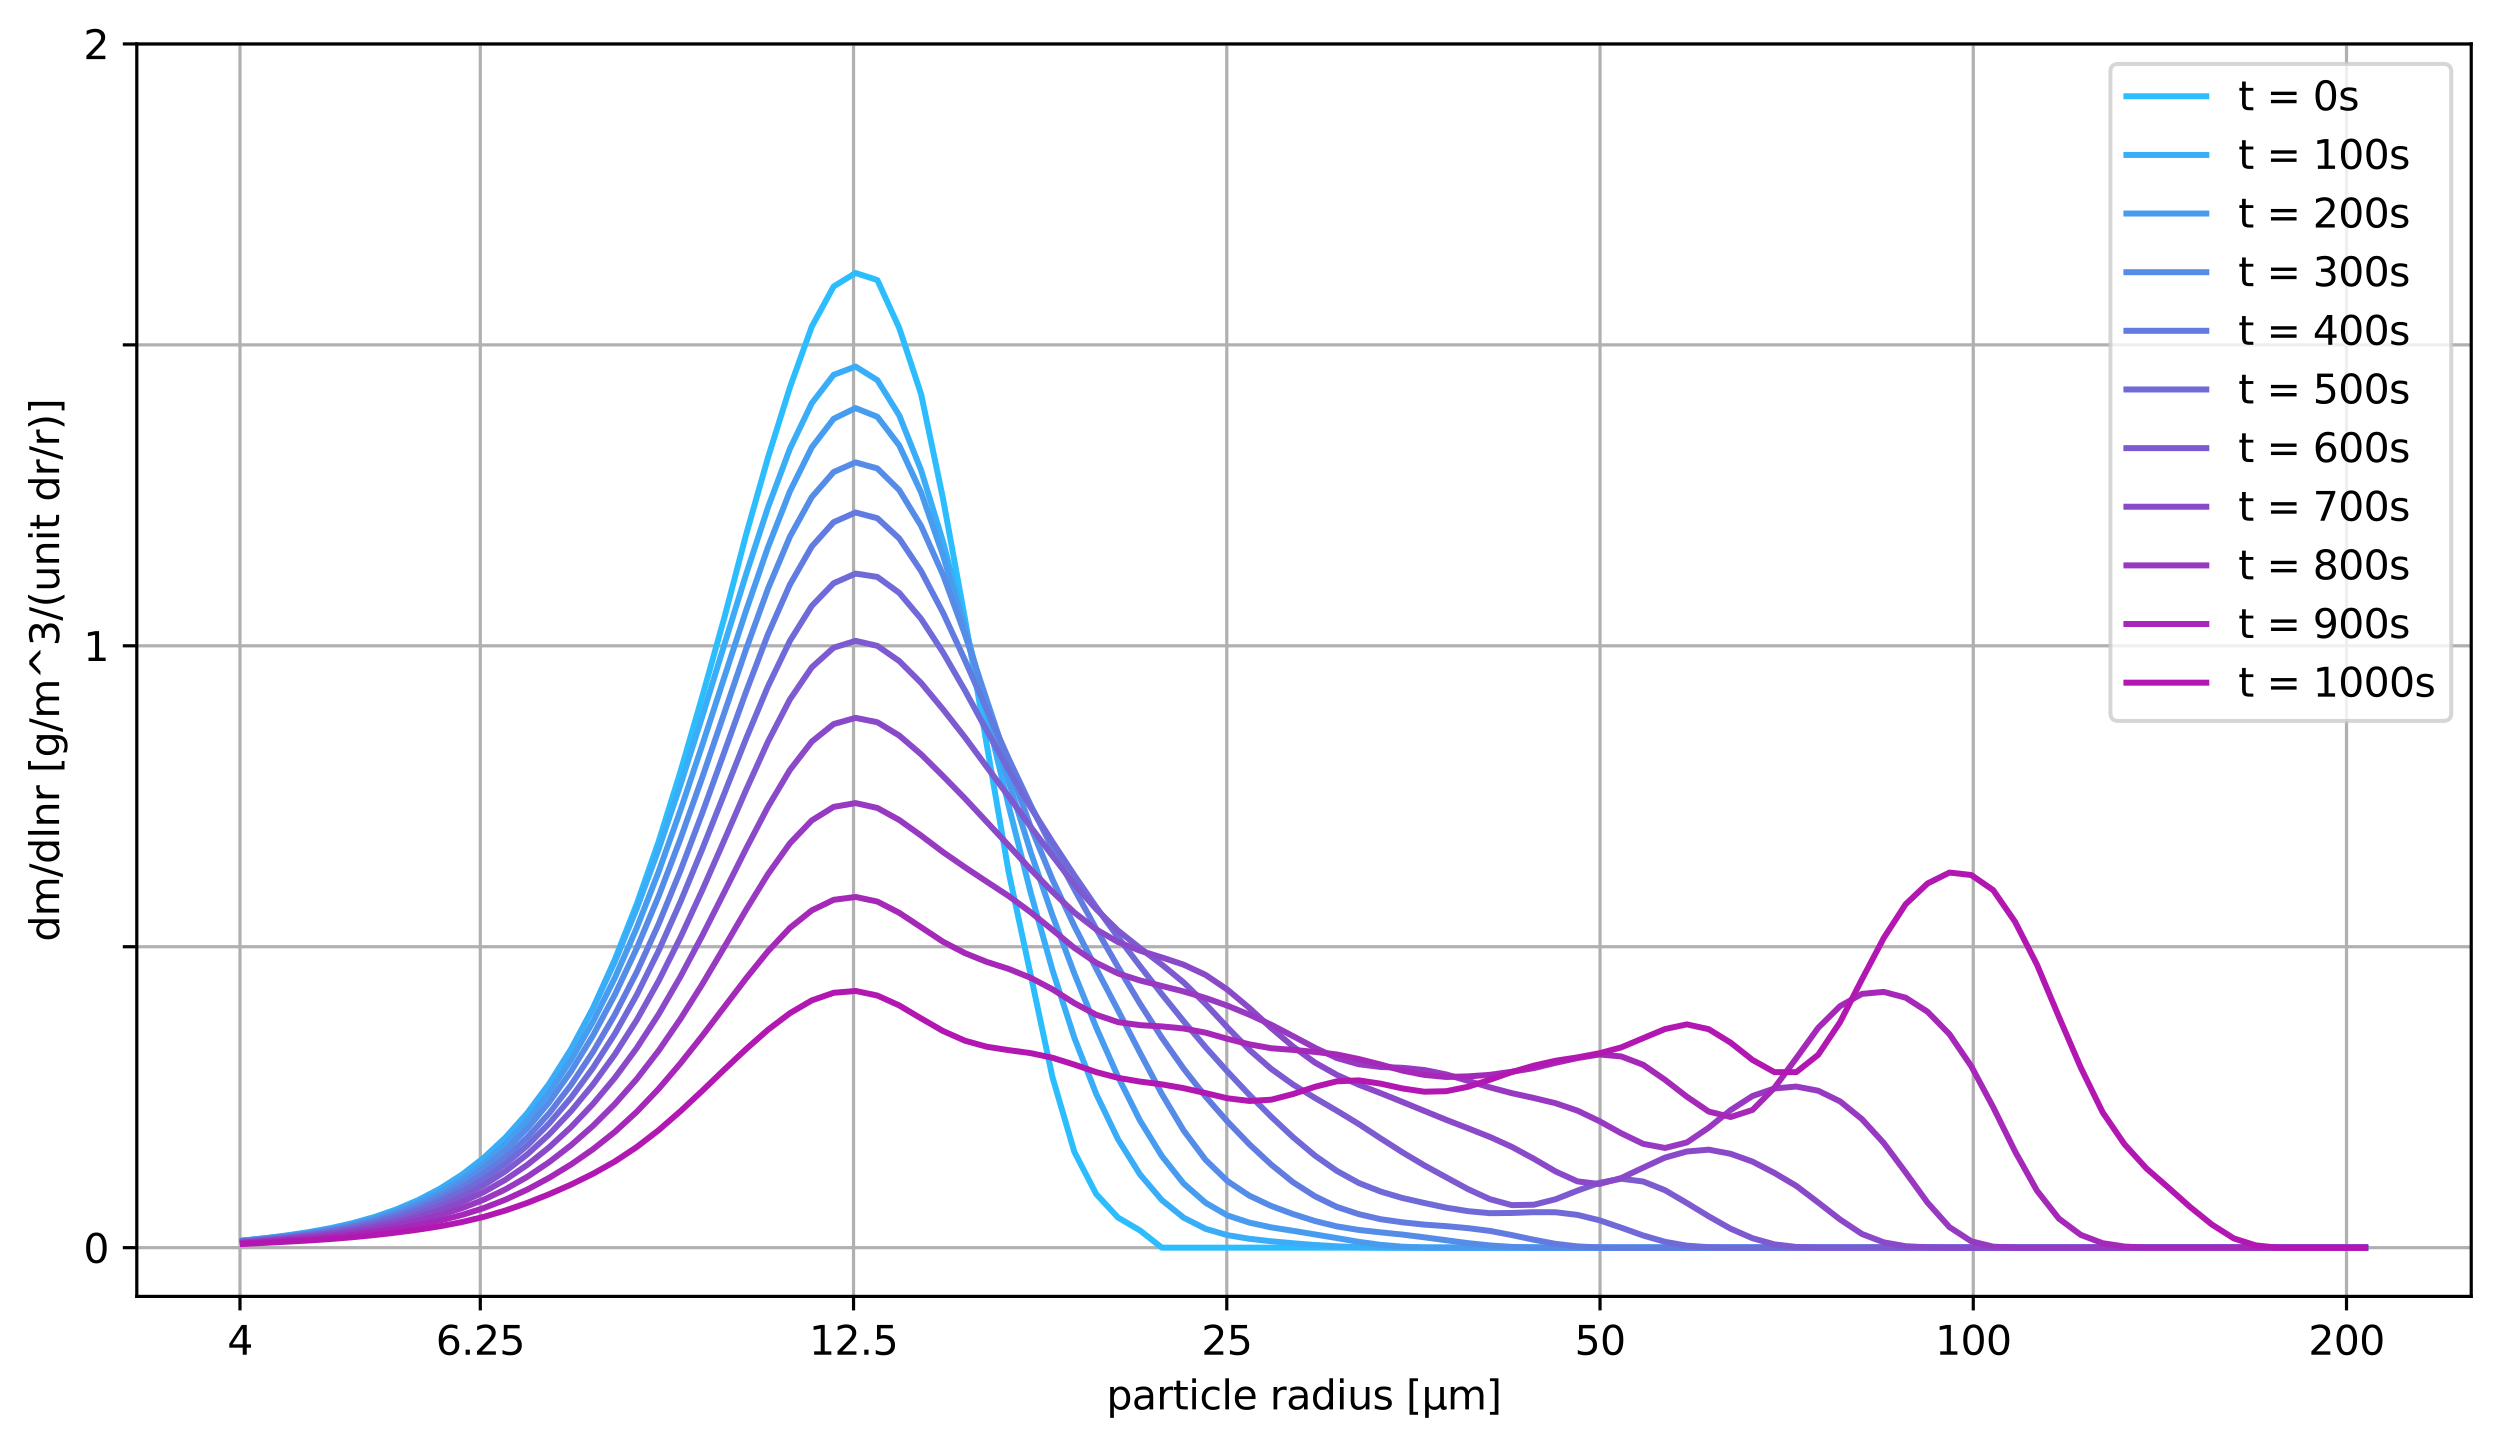 <?xml version="1.0" encoding="utf-8" standalone="no"?>
<!DOCTYPE svg PUBLIC "-//W3C//DTD SVG 1.1//EN"
  "http://www.w3.org/Graphics/SVG/1.1/DTD/svg11.dtd">
<svg xmlns:xlink="http://www.w3.org/1999/xlink" width="625.778pt" height="362.062pt" viewBox="0 0 625.778 362.062" xmlns="http://www.w3.org/2000/svg" version="1.1">
 <defs>
  <style type="text/css">*{stroke-linejoin: round; stroke-linecap: butt}</style>
 </defs>
 <g id="figure_1">
  <g id="patch_1">
   <path d="M 0 362.062 
L 625.778 362.062 
L 625.778 0 
L 0 0 
z
" style="fill: #ffffff"/>
  </g>
  <g id="axes_1">
   <g id="patch_2">
    <path d="M 34.241 324.506 
L 618.578 324.506 
L 618.578 10.999 
L 34.241 10.999 
z
" style="fill: #ffffff"/>
   </g>
   <g id="matplotlib.axis_1">
    <g id="xtick_1">
     <g id="line2d_1">
      <path d="M 60.072 324.506 
L 60.072 10.999 
" clip-path="url(#p2b736e897f)" style="fill: none; stroke: #b0b0b0; stroke-width: 0.8; stroke-linecap: square"/>
     </g>
     <g id="line2d_2">
      <defs>
       <path id="mf67b9ae1aa" d="M 0 0 
L 0 3.5 
" style="stroke: #000000; stroke-width: 0.8"/>
      </defs>
      <g>
       <use xlink:href="#mf67b9ae1aa" x="60.072" y="324.506" style="stroke: #000000; stroke-width: 0.8"/>
      </g>
     </g>
     <g id="text_1">
      <!-- 4 -->
      <g transform="translate(56.891 339.104) scale(0.1 -0.1)">
       <defs>
        <path id="DejaVuSans-34" d="M 2419 4116 
L 825 1625 
L 2419 1625 
L 2419 4116 
z
M 2253 4666 
L 3047 4666 
L 3047 1625 
L 3713 1625 
L 3713 1100 
L 3047 1100 
L 3047 0 
L 2419 0 
L 2419 1100 
L 313 1100 
L 313 1709 
L 2253 4666 
z
" transform="scale(0.016)"/>
       </defs>
       <use xlink:href="#DejaVuSans-34"/>
      </g>
     </g>
    </g>
    <g id="xtick_2">
     <g id="line2d_3">
      <path d="M 120.226 324.506 
L 120.226 10.999 
" clip-path="url(#p2b736e897f)" style="fill: none; stroke: #b0b0b0; stroke-width: 0.8; stroke-linecap: square"/>
     </g>
     <g id="line2d_4">
      <g>
       <use xlink:href="#mf67b9ae1aa" x="120.226" y="324.506" style="stroke: #000000; stroke-width: 0.8"/>
      </g>
     </g>
     <g id="text_2">
      <!-- 6.25 -->
      <g transform="translate(109.093 339.104) scale(0.1 -0.1)">
       <defs>
        <path id="DejaVuSans-36" d="M 2113 2584 
Q 1688 2584 1439 2293 
Q 1191 2003 1191 1497 
Q 1191 994 1439 701 
Q 1688 409 2113 409 
Q 2538 409 2786 701 
Q 3034 994 3034 1497 
Q 3034 2003 2786 2293 
Q 2538 2584 2113 2584 
z
M 3366 4563 
L 3366 3988 
Q 3128 4100 2886 4159 
Q 2644 4219 2406 4219 
Q 1781 4219 1451 3797 
Q 1122 3375 1075 2522 
Q 1259 2794 1537 2939 
Q 1816 3084 2150 3084 
Q 2853 3084 3261 2657 
Q 3669 2231 3669 1497 
Q 3669 778 3244 343 
Q 2819 -91 2113 -91 
Q 1303 -91 875 529 
Q 447 1150 447 2328 
Q 447 3434 972 4092 
Q 1497 4750 2381 4750 
Q 2619 4750 2861 4703 
Q 3103 4656 3366 4563 
z
" transform="scale(0.016)"/>
        <path id="DejaVuSans-2e" d="M 684 794 
L 1344 794 
L 1344 0 
L 684 0 
L 684 794 
z
" transform="scale(0.016)"/>
        <path id="DejaVuSans-32" d="M 1228 531 
L 3431 531 
L 3431 0 
L 469 0 
L 469 531 
Q 828 903 1448 1529 
Q 2069 2156 2228 2338 
Q 2531 2678 2651 2914 
Q 2772 3150 2772 3378 
Q 2772 3750 2511 3984 
Q 2250 4219 1831 4219 
Q 1534 4219 1204 4116 
Q 875 4013 500 3803 
L 500 4441 
Q 881 4594 1212 4672 
Q 1544 4750 1819 4750 
Q 2544 4750 2975 4387 
Q 3406 4025 3406 3419 
Q 3406 3131 3298 2873 
Q 3191 2616 2906 2266 
Q 2828 2175 2409 1742 
Q 1991 1309 1228 531 
z
" transform="scale(0.016)"/>
        <path id="DejaVuSans-35" d="M 691 4666 
L 3169 4666 
L 3169 4134 
L 1269 4134 
L 1269 2991 
Q 1406 3038 1543 3061 
Q 1681 3084 1819 3084 
Q 2600 3084 3056 2656 
Q 3513 2228 3513 1497 
Q 3513 744 3044 326 
Q 2575 -91 1722 -91 
Q 1428 -91 1123 -41 
Q 819 9 494 109 
L 494 744 
Q 775 591 1075 516 
Q 1375 441 1709 441 
Q 2250 441 2565 725 
Q 2881 1009 2881 1497 
Q 2881 1984 2565 2268 
Q 2250 2553 1709 2553 
Q 1456 2553 1204 2497 
Q 953 2441 691 2322 
L 691 4666 
z
" transform="scale(0.016)"/>
       </defs>
       <use xlink:href="#DejaVuSans-36"/>
       <use xlink:href="#DejaVuSans-2e" x="63.623"/>
       <use xlink:href="#DejaVuSans-32" x="95.41"/>
       <use xlink:href="#DejaVuSans-35" x="159.033"/>
      </g>
     </g>
    </g>
    <g id="xtick_3">
     <g id="line2d_5">
      <path d="M 213.652 324.506 
L 213.652 10.999 
" clip-path="url(#p2b736e897f)" style="fill: none; stroke: #b0b0b0; stroke-width: 0.8; stroke-linecap: square"/>
     </g>
     <g id="line2d_6">
      <g>
       <use xlink:href="#mf67b9ae1aa" x="213.652" y="324.506" style="stroke: #000000; stroke-width: 0.8"/>
      </g>
     </g>
     <g id="text_3">
      <!-- 12.5 -->
      <g transform="translate(202.519 339.104) scale(0.1 -0.1)">
       <defs>
        <path id="DejaVuSans-31" d="M 794 531 
L 1825 531 
L 1825 4091 
L 703 3866 
L 703 4441 
L 1819 4666 
L 2450 4666 
L 2450 531 
L 3481 531 
L 3481 0 
L 794 0 
L 794 531 
z
" transform="scale(0.016)"/>
       </defs>
       <use xlink:href="#DejaVuSans-31"/>
       <use xlink:href="#DejaVuSans-32" x="63.623"/>
       <use xlink:href="#DejaVuSans-2e" x="127.246"/>
       <use xlink:href="#DejaVuSans-35" x="159.033"/>
      </g>
     </g>
    </g>
    <g id="xtick_4">
     <g id="line2d_7">
      <path d="M 307.079 324.506 
L 307.079 10.999 
" clip-path="url(#p2b736e897f)" style="fill: none; stroke: #b0b0b0; stroke-width: 0.8; stroke-linecap: square"/>
     </g>
     <g id="line2d_8">
      <g>
       <use xlink:href="#mf67b9ae1aa" x="307.079" y="324.506" style="stroke: #000000; stroke-width: 0.8"/>
      </g>
     </g>
     <g id="text_4">
      <!-- 25 -->
      <g transform="translate(300.716 339.104) scale(0.1 -0.1)">
       <use xlink:href="#DejaVuSans-32"/>
       <use xlink:href="#DejaVuSans-35" x="63.623"/>
      </g>
     </g>
    </g>
    <g id="xtick_5">
     <g id="line2d_9">
      <path d="M 400.505 324.506 
L 400.505 10.999 
" clip-path="url(#p2b736e897f)" style="fill: none; stroke: #b0b0b0; stroke-width: 0.8; stroke-linecap: square"/>
     </g>
     <g id="line2d_10">
      <g>
       <use xlink:href="#mf67b9ae1aa" x="400.505" y="324.506" style="stroke: #000000; stroke-width: 0.8"/>
      </g>
     </g>
     <g id="text_5">
      <!-- 50 -->
      <g transform="translate(394.142 339.104) scale(0.1 -0.1)">
       <defs>
        <path id="DejaVuSans-30" d="M 2034 4250 
Q 1547 4250 1301 3770 
Q 1056 3291 1056 2328 
Q 1056 1369 1301 889 
Q 1547 409 2034 409 
Q 2525 409 2770 889 
Q 3016 1369 3016 2328 
Q 3016 3291 2770 3770 
Q 2525 4250 2034 4250 
z
M 2034 4750 
Q 2819 4750 3233 4129 
Q 3647 3509 3647 2328 
Q 3647 1150 3233 529 
Q 2819 -91 2034 -91 
Q 1250 -91 836 529 
Q 422 1150 422 2328 
Q 422 3509 836 4129 
Q 1250 4750 2034 4750 
z
" transform="scale(0.016)"/>
       </defs>
       <use xlink:href="#DejaVuSans-35"/>
       <use xlink:href="#DejaVuSans-30" x="63.623"/>
      </g>
     </g>
    </g>
    <g id="xtick_6">
     <g id="line2d_11">
      <path d="M 493.931 324.506 
L 493.931 10.999 
" clip-path="url(#p2b736e897f)" style="fill: none; stroke: #b0b0b0; stroke-width: 0.8; stroke-linecap: square"/>
     </g>
     <g id="line2d_12">
      <g>
       <use xlink:href="#mf67b9ae1aa" x="493.931" y="324.506" style="stroke: #000000; stroke-width: 0.8"/>
      </g>
     </g>
     <g id="text_6">
      <!-- 100 -->
      <g transform="translate(484.388 339.104) scale(0.1 -0.1)">
       <use xlink:href="#DejaVuSans-31"/>
       <use xlink:href="#DejaVuSans-30" x="63.623"/>
       <use xlink:href="#DejaVuSans-30" x="127.246"/>
      </g>
     </g>
    </g>
    <g id="xtick_7">
     <g id="line2d_13">
      <path d="M 587.358 324.506 
L 587.358 10.999 
" clip-path="url(#p2b736e897f)" style="fill: none; stroke: #b0b0b0; stroke-width: 0.8; stroke-linecap: square"/>
     </g>
     <g id="line2d_14">
      <g>
       <use xlink:href="#mf67b9ae1aa" x="587.358" y="324.506" style="stroke: #000000; stroke-width: 0.8"/>
      </g>
     </g>
     <g id="text_7">
      <!-- 200 -->
      <g transform="translate(577.814 339.104) scale(0.1 -0.1)">
       <use xlink:href="#DejaVuSans-32"/>
       <use xlink:href="#DejaVuSans-30" x="63.623"/>
       <use xlink:href="#DejaVuSans-30" x="127.246"/>
      </g>
     </g>
    </g>
    <g id="text_8">
     <!-- particle radius [µm] -->
     <g transform="translate(276.964 352.782) scale(0.1 -0.1)">
      <defs>
       <path id="DejaVuSans-70" d="M 1159 525 
L 1159 -1331 
L 581 -1331 
L 581 3500 
L 1159 3500 
L 1159 2969 
Q 1341 3281 1617 3432 
Q 1894 3584 2278 3584 
Q 2916 3584 3314 3078 
Q 3713 2572 3713 1747 
Q 3713 922 3314 415 
Q 2916 -91 2278 -91 
Q 1894 -91 1617 61 
Q 1341 213 1159 525 
z
M 3116 1747 
Q 3116 2381 2855 2742 
Q 2594 3103 2138 3103 
Q 1681 3103 1420 2742 
Q 1159 2381 1159 1747 
Q 1159 1113 1420 752 
Q 1681 391 2138 391 
Q 2594 391 2855 752 
Q 3116 1113 3116 1747 
z
" transform="scale(0.016)"/>
       <path id="DejaVuSans-61" d="M 2194 1759 
Q 1497 1759 1228 1600 
Q 959 1441 959 1056 
Q 959 750 1161 570 
Q 1363 391 1709 391 
Q 2188 391 2477 730 
Q 2766 1069 2766 1631 
L 2766 1759 
L 2194 1759 
z
M 3341 1997 
L 3341 0 
L 2766 0 
L 2766 531 
Q 2569 213 2275 61 
Q 1981 -91 1556 -91 
Q 1019 -91 701 211 
Q 384 513 384 1019 
Q 384 1609 779 1909 
Q 1175 2209 1959 2209 
L 2766 2209 
L 2766 2266 
Q 2766 2663 2505 2880 
Q 2244 3097 1772 3097 
Q 1472 3097 1187 3025 
Q 903 2953 641 2809 
L 641 3341 
Q 956 3463 1253 3523 
Q 1550 3584 1831 3584 
Q 2591 3584 2966 3190 
Q 3341 2797 3341 1997 
z
" transform="scale(0.016)"/>
       <path id="DejaVuSans-72" d="M 2631 2963 
Q 2534 3019 2420 3045 
Q 2306 3072 2169 3072 
Q 1681 3072 1420 2755 
Q 1159 2438 1159 1844 
L 1159 0 
L 581 0 
L 581 3500 
L 1159 3500 
L 1159 2956 
Q 1341 3275 1631 3429 
Q 1922 3584 2338 3584 
Q 2397 3584 2469 3576 
Q 2541 3569 2628 3553 
L 2631 2963 
z
" transform="scale(0.016)"/>
       <path id="DejaVuSans-74" d="M 1172 4494 
L 1172 3500 
L 2356 3500 
L 2356 3053 
L 1172 3053 
L 1172 1153 
Q 1172 725 1289 603 
Q 1406 481 1766 481 
L 2356 481 
L 2356 0 
L 1766 0 
Q 1100 0 847 248 
Q 594 497 594 1153 
L 594 3053 
L 172 3053 
L 172 3500 
L 594 3500 
L 594 4494 
L 1172 4494 
z
" transform="scale(0.016)"/>
       <path id="DejaVuSans-69" d="M 603 3500 
L 1178 3500 
L 1178 0 
L 603 0 
L 603 3500 
z
M 603 4863 
L 1178 4863 
L 1178 4134 
L 603 4134 
L 603 4863 
z
" transform="scale(0.016)"/>
       <path id="DejaVuSans-63" d="M 3122 3366 
L 3122 2828 
Q 2878 2963 2633 3030 
Q 2388 3097 2138 3097 
Q 1578 3097 1268 2742 
Q 959 2388 959 1747 
Q 959 1106 1268 751 
Q 1578 397 2138 397 
Q 2388 397 2633 464 
Q 2878 531 3122 666 
L 3122 134 
Q 2881 22 2623 -34 
Q 2366 -91 2075 -91 
Q 1284 -91 818 406 
Q 353 903 353 1747 
Q 353 2603 823 3093 
Q 1294 3584 2113 3584 
Q 2378 3584 2631 3529 
Q 2884 3475 3122 3366 
z
" transform="scale(0.016)"/>
       <path id="DejaVuSans-6c" d="M 603 4863 
L 1178 4863 
L 1178 0 
L 603 0 
L 603 4863 
z
" transform="scale(0.016)"/>
       <path id="DejaVuSans-65" d="M 3597 1894 
L 3597 1613 
L 953 1613 
Q 991 1019 1311 708 
Q 1631 397 2203 397 
Q 2534 397 2845 478 
Q 3156 559 3463 722 
L 3463 178 
Q 3153 47 2828 -22 
Q 2503 -91 2169 -91 
Q 1331 -91 842 396 
Q 353 884 353 1716 
Q 353 2575 817 3079 
Q 1281 3584 2069 3584 
Q 2775 3584 3186 3129 
Q 3597 2675 3597 1894 
z
M 3022 2063 
Q 3016 2534 2758 2815 
Q 2500 3097 2075 3097 
Q 1594 3097 1305 2825 
Q 1016 2553 972 2059 
L 3022 2063 
z
" transform="scale(0.016)"/>
       <path id="DejaVuSans-20" transform="scale(0.016)"/>
       <path id="DejaVuSans-64" d="M 2906 2969 
L 2906 4863 
L 3481 4863 
L 3481 0 
L 2906 0 
L 2906 525 
Q 2725 213 2448 61 
Q 2172 -91 1784 -91 
Q 1150 -91 751 415 
Q 353 922 353 1747 
Q 353 2572 751 3078 
Q 1150 3584 1784 3584 
Q 2172 3584 2448 3432 
Q 2725 3281 2906 2969 
z
M 947 1747 
Q 947 1113 1208 752 
Q 1469 391 1925 391 
Q 2381 391 2643 752 
Q 2906 1113 2906 1747 
Q 2906 2381 2643 2742 
Q 2381 3103 1925 3103 
Q 1469 3103 1208 2742 
Q 947 2381 947 1747 
z
" transform="scale(0.016)"/>
       <path id="DejaVuSans-75" d="M 544 1381 
L 544 3500 
L 1119 3500 
L 1119 1403 
Q 1119 906 1312 657 
Q 1506 409 1894 409 
Q 2359 409 2629 706 
Q 2900 1003 2900 1516 
L 2900 3500 
L 3475 3500 
L 3475 0 
L 2900 0 
L 2900 538 
Q 2691 219 2414 64 
Q 2138 -91 1772 -91 
Q 1169 -91 856 284 
Q 544 659 544 1381 
z
M 1991 3584 
L 1991 3584 
z
" transform="scale(0.016)"/>
       <path id="DejaVuSans-73" d="M 2834 3397 
L 2834 2853 
Q 2591 2978 2328 3040 
Q 2066 3103 1784 3103 
Q 1356 3103 1142 2972 
Q 928 2841 928 2578 
Q 928 2378 1081 2264 
Q 1234 2150 1697 2047 
L 1894 2003 
Q 2506 1872 2764 1633 
Q 3022 1394 3022 966 
Q 3022 478 2636 193 
Q 2250 -91 1575 -91 
Q 1294 -91 989 -36 
Q 684 19 347 128 
L 347 722 
Q 666 556 975 473 
Q 1284 391 1588 391 
Q 1994 391 2212 530 
Q 2431 669 2431 922 
Q 2431 1156 2273 1281 
Q 2116 1406 1581 1522 
L 1381 1569 
Q 847 1681 609 1914 
Q 372 2147 372 2553 
Q 372 3047 722 3315 
Q 1072 3584 1716 3584 
Q 2034 3584 2315 3537 
Q 2597 3491 2834 3397 
z
" transform="scale(0.016)"/>
       <path id="DejaVuSans-5b" d="M 550 4863 
L 1875 4863 
L 1875 4416 
L 1125 4416 
L 1125 -397 
L 1875 -397 
L 1875 -844 
L 550 -844 
L 550 4863 
z
" transform="scale(0.016)"/>
       <path id="DejaVuSans-b5" d="M 544 -1331 
L 544 3500 
L 1119 3500 
L 1119 1325 
Q 1119 872 1334 640 
Q 1550 409 1972 409 
Q 2434 409 2667 671 
Q 2900 934 2900 1459 
L 2900 3500 
L 3475 3500 
L 3475 806 
Q 3475 619 3529 530 
Q 3584 441 3700 441 
Q 3728 441 3778 458 
Q 3828 475 3916 513 
L 3916 50 
Q 3788 -22 3673 -56 
Q 3559 -91 3450 -91 
Q 3234 -91 3106 31 
Q 2978 153 2931 403 
Q 2775 156 2548 32 
Q 2322 -91 2016 -91 
Q 1697 -91 1473 31 
Q 1250 153 1119 397 
L 1119 -1331 
L 544 -1331 
z
" transform="scale(0.016)"/>
       <path id="DejaVuSans-6d" d="M 3328 2828 
Q 3544 3216 3844 3400 
Q 4144 3584 4550 3584 
Q 5097 3584 5394 3201 
Q 5691 2819 5691 2113 
L 5691 0 
L 5113 0 
L 5113 2094 
Q 5113 2597 4934 2840 
Q 4756 3084 4391 3084 
Q 3944 3084 3684 2787 
Q 3425 2491 3425 1978 
L 3425 0 
L 2847 0 
L 2847 2094 
Q 2847 2600 2669 2842 
Q 2491 3084 2119 3084 
Q 1678 3084 1418 2786 
Q 1159 2488 1159 1978 
L 1159 0 
L 581 0 
L 581 3500 
L 1159 3500 
L 1159 2956 
Q 1356 3278 1631 3431 
Q 1906 3584 2284 3584 
Q 2666 3584 2933 3390 
Q 3200 3197 3328 2828 
z
" transform="scale(0.016)"/>
       <path id="DejaVuSans-5d" d="M 1947 4863 
L 1947 -844 
L 622 -844 
L 622 -397 
L 1369 -397 
L 1369 4416 
L 622 4416 
L 622 4863 
L 1947 4863 
z
" transform="scale(0.016)"/>
      </defs>
      <use xlink:href="#DejaVuSans-70"/>
      <use xlink:href="#DejaVuSans-61" x="63.477"/>
      <use xlink:href="#DejaVuSans-72" x="124.756"/>
      <use xlink:href="#DejaVuSans-74" x="165.869"/>
      <use xlink:href="#DejaVuSans-69" x="205.078"/>
      <use xlink:href="#DejaVuSans-63" x="232.861"/>
      <use xlink:href="#DejaVuSans-6c" x="287.842"/>
      <use xlink:href="#DejaVuSans-65" x="315.625"/>
      <use xlink:href="#DejaVuSans-20" x="377.148"/>
      <use xlink:href="#DejaVuSans-72" x="408.936"/>
      <use xlink:href="#DejaVuSans-61" x="450.049"/>
      <use xlink:href="#DejaVuSans-64" x="511.328"/>
      <use xlink:href="#DejaVuSans-69" x="574.805"/>
      <use xlink:href="#DejaVuSans-75" x="602.588"/>
      <use xlink:href="#DejaVuSans-73" x="665.967"/>
      <use xlink:href="#DejaVuSans-20" x="718.066"/>
      <use xlink:href="#DejaVuSans-5b" x="749.854"/>
      <use xlink:href="#DejaVuSans-b5" x="788.867"/>
      <use xlink:href="#DejaVuSans-6d" x="852.49"/>
      <use xlink:href="#DejaVuSans-5d" x="949.902"/>
     </g>
    </g>
   </g>
   <g id="matplotlib.axis_2">
    <g id="ytick_1">
     <g id="line2d_15">
      <path d="M 34.241 312.307 
L 618.578 312.307 
" clip-path="url(#p2b736e897f)" style="fill: none; stroke: #b0b0b0; stroke-width: 0.8; stroke-linecap: square"/>
     </g>
     <g id="line2d_16">
      <defs>
       <path id="md26622090c" d="M 0 0 
L -3.5 0 
" style="stroke: #000000; stroke-width: 0.8"/>
      </defs>
      <g>
       <use xlink:href="#md26622090c" x="34.241" y="312.307" style="stroke: #000000; stroke-width: 0.8"/>
      </g>
     </g>
     <g id="text_9">
      <!-- 0 -->
      <g transform="translate(20.878 316.106) scale(0.1 -0.1)">
       <use xlink:href="#DejaVuSans-30"/>
      </g>
     </g>
    </g>
    <g id="ytick_2">
     <g id="line2d_17">
      <path d="M 34.241 236.98 
L 618.578 236.98 
" clip-path="url(#p2b736e897f)" style="fill: none; stroke: #b0b0b0; stroke-width: 0.8; stroke-linecap: square"/>
     </g>
     <g id="line2d_18">
      <g>
       <use xlink:href="#md26622090c" x="34.241" y="236.98" style="stroke: #000000; stroke-width: 0.8"/>
      </g>
     </g>
    </g>
    <g id="ytick_3">
     <g id="line2d_19">
      <path d="M 34.241 161.653 
L 618.578 161.653 
" clip-path="url(#p2b736e897f)" style="fill: none; stroke: #b0b0b0; stroke-width: 0.8; stroke-linecap: square"/>
     </g>
     <g id="line2d_20">
      <g>
       <use xlink:href="#md26622090c" x="34.241" y="161.653" style="stroke: #000000; stroke-width: 0.8"/>
      </g>
     </g>
     <g id="text_10">
      <!-- 1 -->
      <g transform="translate(20.878 165.452) scale(0.1 -0.1)">
       <use xlink:href="#DejaVuSans-31"/>
      </g>
     </g>
    </g>
    <g id="ytick_4">
     <g id="line2d_21">
      <path d="M 34.241 86.326 
L 618.578 86.326 
" clip-path="url(#p2b736e897f)" style="fill: none; stroke: #b0b0b0; stroke-width: 0.8; stroke-linecap: square"/>
     </g>
     <g id="line2d_22">
      <g>
       <use xlink:href="#md26622090c" x="34.241" y="86.326" style="stroke: #000000; stroke-width: 0.8"/>
      </g>
     </g>
    </g>
    <g id="ytick_5">
     <g id="line2d_23">
      <path d="M 34.241 10.999 
L 618.578 10.999 
" clip-path="url(#p2b736e897f)" style="fill: none; stroke: #b0b0b0; stroke-width: 0.8; stroke-linecap: square"/>
     </g>
     <g id="line2d_24">
      <g>
       <use xlink:href="#md26622090c" x="34.241" y="10.999" style="stroke: #000000; stroke-width: 0.8"/>
      </g>
     </g>
     <g id="text_11">
      <!-- 2 -->
      <g transform="translate(20.878 14.798) scale(0.1 -0.1)">
       <use xlink:href="#DejaVuSans-32"/>
      </g>
     </g>
    </g>
    <g id="text_12">
     <!-- dm/dlnr [g/m^3/(unit dr/r)] -->
     <g transform="translate(14.798 235.691) rotate(-90) scale(0.1 -0.1)">
      <defs>
       <path id="DejaVuSans-2f" d="M 1625 4666 
L 2156 4666 
L 531 -594 
L 0 -594 
L 1625 4666 
z
" transform="scale(0.016)"/>
       <path id="DejaVuSans-6e" d="M 3513 2113 
L 3513 0 
L 2938 0 
L 2938 2094 
Q 2938 2591 2744 2837 
Q 2550 3084 2163 3084 
Q 1697 3084 1428 2787 
Q 1159 2491 1159 1978 
L 1159 0 
L 581 0 
L 581 3500 
L 1159 3500 
L 1159 2956 
Q 1366 3272 1645 3428 
Q 1925 3584 2291 3584 
Q 2894 3584 3203 3211 
Q 3513 2838 3513 2113 
z
" transform="scale(0.016)"/>
       <path id="DejaVuSans-67" d="M 2906 1791 
Q 2906 2416 2648 2759 
Q 2391 3103 1925 3103 
Q 1463 3103 1205 2759 
Q 947 2416 947 1791 
Q 947 1169 1205 825 
Q 1463 481 1925 481 
Q 2391 481 2648 825 
Q 2906 1169 2906 1791 
z
M 3481 434 
Q 3481 -459 3084 -895 
Q 2688 -1331 1869 -1331 
Q 1566 -1331 1297 -1286 
Q 1028 -1241 775 -1147 
L 775 -588 
Q 1028 -725 1275 -790 
Q 1522 -856 1778 -856 
Q 2344 -856 2625 -561 
Q 2906 -266 2906 331 
L 2906 616 
Q 2728 306 2450 153 
Q 2172 0 1784 0 
Q 1141 0 747 490 
Q 353 981 353 1791 
Q 353 2603 747 3093 
Q 1141 3584 1784 3584 
Q 2172 3584 2450 3431 
Q 2728 3278 2906 2969 
L 2906 3500 
L 3481 3500 
L 3481 434 
z
" transform="scale(0.016)"/>
       <path id="DejaVuSans-5e" d="M 2988 4666 
L 4684 2925 
L 4056 2925 
L 2681 4159 
L 1306 2925 
L 678 2925 
L 2375 4666 
L 2988 4666 
z
" transform="scale(0.016)"/>
       <path id="DejaVuSans-33" d="M 2597 2516 
Q 3050 2419 3304 2112 
Q 3559 1806 3559 1356 
Q 3559 666 3084 287 
Q 2609 -91 1734 -91 
Q 1441 -91 1130 -33 
Q 819 25 488 141 
L 488 750 
Q 750 597 1062 519 
Q 1375 441 1716 441 
Q 2309 441 2620 675 
Q 2931 909 2931 1356 
Q 2931 1769 2642 2001 
Q 2353 2234 1838 2234 
L 1294 2234 
L 1294 2753 
L 1863 2753 
Q 2328 2753 2575 2939 
Q 2822 3125 2822 3475 
Q 2822 3834 2567 4026 
Q 2313 4219 1838 4219 
Q 1578 4219 1281 4162 
Q 984 4106 628 3988 
L 628 4550 
Q 988 4650 1302 4700 
Q 1616 4750 1894 4750 
Q 2613 4750 3031 4423 
Q 3450 4097 3450 3541 
Q 3450 3153 3228 2886 
Q 3006 2619 2597 2516 
z
" transform="scale(0.016)"/>
       <path id="DejaVuSans-28" d="M 1984 4856 
Q 1566 4138 1362 3434 
Q 1159 2731 1159 2009 
Q 1159 1288 1364 580 
Q 1569 -128 1984 -844 
L 1484 -844 
Q 1016 -109 783 600 
Q 550 1309 550 2009 
Q 550 2706 781 3412 
Q 1013 4119 1484 4856 
L 1984 4856 
z
" transform="scale(0.016)"/>
       <path id="DejaVuSans-29" d="M 513 4856 
L 1013 4856 
Q 1481 4119 1714 3412 
Q 1947 2706 1947 2009 
Q 1947 1309 1714 600 
Q 1481 -109 1013 -844 
L 513 -844 
Q 928 -128 1133 580 
Q 1338 1288 1338 2009 
Q 1338 2731 1133 3434 
Q 928 4138 513 4856 
z
" transform="scale(0.016)"/>
      </defs>
      <use xlink:href="#DejaVuSans-64"/>
      <use xlink:href="#DejaVuSans-6d" x="63.477"/>
      <use xlink:href="#DejaVuSans-2f" x="160.889"/>
      <use xlink:href="#DejaVuSans-64" x="194.58"/>
      <use xlink:href="#DejaVuSans-6c" x="258.057"/>
      <use xlink:href="#DejaVuSans-6e" x="285.84"/>
      <use xlink:href="#DejaVuSans-72" x="349.219"/>
      <use xlink:href="#DejaVuSans-20" x="390.332"/>
      <use xlink:href="#DejaVuSans-5b" x="422.119"/>
      <use xlink:href="#DejaVuSans-67" x="461.133"/>
      <use xlink:href="#DejaVuSans-2f" x="524.609"/>
      <use xlink:href="#DejaVuSans-6d" x="558.301"/>
      <use xlink:href="#DejaVuSans-5e" x="655.713"/>
      <use xlink:href="#DejaVuSans-33" x="739.502"/>
      <use xlink:href="#DejaVuSans-2f" x="803.125"/>
      <use xlink:href="#DejaVuSans-28" x="836.816"/>
      <use xlink:href="#DejaVuSans-75" x="875.83"/>
      <use xlink:href="#DejaVuSans-6e" x="939.209"/>
      <use xlink:href="#DejaVuSans-69" x="1002.588"/>
      <use xlink:href="#DejaVuSans-74" x="1030.371"/>
      <use xlink:href="#DejaVuSans-20" x="1069.58"/>
      <use xlink:href="#DejaVuSans-64" x="1101.367"/>
      <use xlink:href="#DejaVuSans-72" x="1164.844"/>
      <use xlink:href="#DejaVuSans-2f" x="1205.957"/>
      <use xlink:href="#DejaVuSans-72" x="1239.648"/>
      <use xlink:href="#DejaVuSans-29" x="1280.762"/>
      <use xlink:href="#DejaVuSans-5d" x="1319.775"/>
     </g>
    </g>
   </g>
   <g id="line2d_25">
    <path d="M 60.801 310.507 
L 66.278 310.04 
L 71.754 309.446 
L 77.231 308.649 
L 82.707 307.74 
L 88.184 306.551 
L 93.66 305.069 
L 99.137 303.303 
L 104.613 300.966 
L 110.09 298.171 
L 115.566 294.638 
L 121.042 290.544 
L 126.519 285.305 
L 131.995 279.067 
L 137.472 271.668 
L 142.948 262.921 
L 148.425 252.381 
L 153.901 240.161 
L 159.378 226.31 
L 164.854 210.693 
L 170.33 193.149 
L 175.807 174.285 
L 181.283 154.709 
L 186.76 133.814 
L 192.236 114.526 
L 197.713 97.011 
L 203.189 81.772 
L 208.666 71.711 
L 214.142 68.333 
L 219.619 70.102 
L 225.095 82.118 
L 230.571 98.696 
L 236.048 124.83 
L 241.524 154.823 
L 247.001 186.408 
L 252.477 218.312 
L 257.954 243.861 
L 263.43 269.586 
L 268.907 288.281 
L 274.383 298.876 
L 279.86 304.779 
L 285.336 307.979 
L 290.812 312.307 
L 296.289 312.307 
L 301.765 312.307 
L 307.242 312.307 
L 312.718 312.307 
L 318.195 312.307 
L 323.671 312.307 
L 329.148 312.307 
L 334.624 312.307 
L 340.101 312.307 
L 345.577 312.307 
L 351.053 312.307 
L 356.53 312.307 
L 362.006 312.307 
L 367.483 312.307 
L 372.959 312.307 
L 378.436 312.307 
L 383.912 312.307 
L 389.389 312.307 
L 394.865 312.307 
L 400.342 312.307 
L 405.818 312.307 
L 411.294 312.307 
L 416.771 312.307 
L 422.247 312.307 
L 427.724 312.307 
L 433.2 312.307 
L 438.677 312.307 
L 444.153 312.307 
L 449.63 312.307 
L 455.106 312.307 
L 460.583 312.307 
L 466.059 312.307 
L 471.535 312.307 
L 477.012 312.307 
L 482.488 312.307 
L 487.965 312.307 
L 493.441 312.307 
L 498.918 312.307 
L 504.394 312.307 
L 509.871 312.307 
L 515.347 312.307 
L 520.824 312.307 
L 526.3 312.307 
L 531.776 312.307 
L 537.253 312.307 
L 542.729 312.307 
L 548.206 312.307 
L 553.682 312.307 
L 559.159 312.307 
L 564.635 312.307 
L 570.112 312.307 
L 575.588 312.307 
L 581.065 312.307 
L 586.541 312.307 
" clip-path="url(#p2b736e897f)" style="fill: none; stroke: #2cbdfe; stroke-width: 1.5; stroke-linecap: square"/>
   </g>
   <g id="line2d_26">
    <path d="M 60.801 310.537 
L 66.278 309.926 
L 71.754 309.24 
L 77.231 308.42 
L 82.707 307.417 
L 88.184 306.18 
L 93.66 304.647 
L 99.137 302.75 
L 104.613 300.416 
L 110.09 297.557 
L 115.566 294.074 
L 121.042 289.849 
L 126.519 284.744 
L 131.995 278.596 
L 137.472 271.25 
L 142.948 262.565 
L 148.425 252.42 
L 153.901 240.712 
L 159.378 227.407 
L 164.854 212.579 
L 170.33 196.421 
L 175.807 179.236 
L 181.283 161.455 
L 186.76 143.746 
L 192.236 126.997 
L 197.713 112.361 
L 203.189 100.942 
L 208.666 93.824 
L 214.142 91.747 
L 219.619 95.156 
L 225.095 103.982 
L 230.571 117.73 
L 236.048 135.628 
L 241.524 156.47 
L 247.001 179.012 
L 252.477 201.671 
L 257.954 223.307 
L 263.43 242.784 
L 268.907 259.733 
L 274.383 273.812 
L 279.86 285.196 
L 285.336 293.943 
L 290.812 300.394 
L 296.289 304.812 
L 301.765 307.586 
L 307.242 309.178 
L 312.718 310.081 
L 318.195 310.705 
L 323.671 311.205 
L 329.148 311.642 
L 334.624 311.965 
L 340.101 312.18 
L 345.577 312.275 
L 351.053 312.307 
L 356.53 312.307 
L 362.006 312.307 
L 367.483 312.307 
L 372.959 312.307 
L 378.436 312.307 
L 383.912 312.307 
L 389.389 312.307 
L 394.865 312.307 
L 400.342 312.307 
L 405.818 312.307 
L 411.294 312.307 
L 416.771 312.307 
L 422.247 312.307 
L 427.724 312.307 
L 433.2 312.307 
L 438.677 312.307 
L 444.153 312.307 
L 449.63 312.307 
L 455.106 312.307 
L 460.583 312.307 
L 466.059 312.307 
L 471.535 312.307 
L 477.012 312.307 
L 482.488 312.307 
L 487.965 312.307 
L 493.441 312.307 
L 498.918 312.307 
L 504.394 312.307 
L 509.871 312.307 
L 515.347 312.307 
L 520.824 312.307 
L 526.3 312.307 
L 531.776 312.307 
L 537.253 312.307 
L 542.729 312.307 
L 548.206 312.307 
L 553.682 312.307 
L 559.159 312.307 
L 564.635 312.307 
L 570.112 312.307 
L 575.588 312.307 
L 581.065 312.307 
L 586.541 312.307 
L 592.017 312.307 
" clip-path="url(#p2b736e897f)" style="fill: none; stroke: #39adf7; stroke-width: 1.5; stroke-linecap: square"/>
   </g>
   <g id="line2d_27">
    <path d="M 60.801 310.552 
L 66.278 309.982 
L 71.754 309.34 
L 77.231 308.57 
L 82.707 307.626 
L 88.184 306.461 
L 93.66 305.019 
L 99.137 303.244 
L 104.613 301.075 
L 110.09 298.431 
L 115.566 295.203 
L 121.042 291.246 
L 126.519 286.404 
L 131.995 280.528 
L 137.472 273.511 
L 142.948 265.276 
L 148.425 255.737 
L 153.901 244.778 
L 159.378 232.277 
L 164.854 218.224 
L 170.33 202.81 
L 175.807 186.433 
L 181.283 169.572 
L 186.76 152.83 
L 192.236 136.966 
L 197.713 123.018 
L 203.189 111.998 
L 208.666 104.822 
L 214.142 102.142 
L 219.619 104.334 
L 225.095 111.503 
L 230.571 123.287 
L 236.048 139.03 
L 241.524 157.32 
L 247.001 176.7 
L 252.477 195.584 
L 257.954 213.182 
L 263.43 229.112 
L 268.907 243.663 
L 274.383 257.169 
L 279.86 269.54 
L 285.336 280.467 
L 290.812 289.356 
L 296.289 296.269 
L 301.765 301.064 
L 307.242 304.238 
L 312.718 306.036 
L 318.195 307.227 
L 323.671 308.086 
L 329.148 308.99 
L 334.624 309.907 
L 340.101 310.847 
L 345.577 311.599 
L 351.053 312.071 
L 356.53 312.263 
L 362.006 312.307 
L 367.483 312.307 
L 372.959 312.307 
L 378.436 312.307 
L 383.912 312.307 
L 389.389 312.307 
L 394.865 312.307 
L 400.342 312.307 
L 405.818 312.307 
L 411.294 312.307 
L 416.771 312.307 
L 422.247 312.307 
L 427.724 312.307 
L 433.2 312.307 
L 438.677 312.307 
L 444.153 312.307 
L 449.63 312.307 
L 455.106 312.307 
L 460.583 312.307 
L 466.059 312.307 
L 471.535 312.307 
L 477.012 312.307 
L 482.488 312.307 
L 487.965 312.307 
L 493.441 312.307 
L 498.918 312.307 
L 504.394 312.307 
L 509.871 312.307 
L 515.347 312.307 
L 520.824 312.307 
L 526.3 312.307 
L 531.776 312.307 
L 537.253 312.307 
L 542.729 312.307 
L 548.206 312.307 
L 553.682 312.307 
L 559.159 312.307 
L 564.635 312.307 
L 570.112 312.307 
L 575.588 312.307 
L 581.065 312.307 
L 586.541 312.307 
L 592.017 312.307 
" clip-path="url(#p2b736e897f)" style="fill: none; stroke: #479cef; stroke-width: 1.5; stroke-linecap: square"/>
   </g>
   <g id="line2d_28">
    <path d="M 60.801 310.611 
L 66.278 310.082 
L 71.754 309.486 
L 77.231 308.767 
L 82.707 307.88 
L 88.184 306.776 
L 93.66 305.406 
L 99.137 303.722 
L 104.613 301.674 
L 110.09 299.187 
L 115.566 296.165 
L 121.042 292.471 
L 126.519 287.955 
L 131.995 282.463 
L 137.472 275.882 
L 142.948 268.15 
L 148.425 259.213 
L 153.901 248.998 
L 159.378 237.388 
L 164.854 224.337 
L 170.33 209.954 
L 175.807 194.543 
L 181.283 178.516 
L 186.76 162.474 
L 192.236 147.353 
L 197.713 134.341 
L 203.189 124.439 
L 208.666 118.156 
L 214.142 115.74 
L 219.619 117.267 
L 225.095 122.679 
L 230.571 131.659 
L 236.048 143.877 
L 241.524 158.78 
L 247.001 175.267 
L 252.477 191.733 
L 257.954 206.88 
L 263.43 220.14 
L 268.907 231.779 
L 274.383 242.426 
L 279.86 252.896 
L 285.336 263.491 
L 290.812 273.829 
L 296.289 282.996 
L 301.765 290.32 
L 307.242 295.644 
L 312.718 299.291 
L 318.195 301.867 
L 323.671 303.894 
L 329.148 305.634 
L 334.624 306.98 
L 340.101 307.867 
L 345.577 308.472 
L 351.053 309.03 
L 356.53 309.713 
L 362.006 310.446 
L 367.483 311.176 
L 372.959 311.748 
L 378.436 312.116 
L 383.912 312.268 
L 389.389 312.307 
L 394.865 312.307 
L 400.342 312.307 
L 405.818 312.307 
L 411.294 312.307 
L 416.771 312.307 
L 422.247 312.307 
L 427.724 312.307 
L 433.2 312.307 
L 438.677 312.307 
L 444.153 312.307 
L 449.63 312.307 
L 455.106 312.307 
L 460.583 312.307 
L 466.059 312.307 
L 471.535 312.307 
L 477.012 312.307 
L 482.488 312.307 
L 487.965 312.307 
L 493.441 312.307 
L 498.918 312.307 
L 504.394 312.307 
L 509.871 312.307 
L 515.347 312.307 
L 520.824 312.307 
L 526.3 312.307 
L 531.776 312.307 
L 537.253 312.307 
L 542.729 312.307 
L 548.206 312.307 
L 553.682 312.307 
L 559.159 312.307 
L 564.635 312.307 
L 570.112 312.307 
L 575.588 312.307 
L 581.065 312.307 
L 586.541 312.307 
L 592.017 312.307 
" clip-path="url(#p2b736e897f)" style="fill: none; stroke: #548ce7; stroke-width: 1.5; stroke-linecap: square"/>
   </g>
   <g id="line2d_29">
    <path d="M 60.801 310.712 
L 66.278 310.19 
L 71.754 309.61 
L 77.231 308.919 
L 82.707 308.077 
L 88.184 307.039 
L 93.66 305.764 
L 99.137 304.208 
L 104.613 302.322 
L 110.09 300.035 
L 115.566 297.261 
L 121.042 293.879 
L 126.519 289.744 
L 131.995 284.707 
L 137.472 278.656 
L 142.948 271.543 
L 148.425 263.34 
L 153.901 253.983 
L 159.378 243.35 
L 164.854 231.312 
L 170.33 217.927 
L 175.807 203.453 
L 181.283 188.316 
L 186.76 173.122 
L 192.236 158.755 
L 197.713 146.35 
L 203.189 136.805 
L 208.666 130.705 
L 214.142 128.284 
L 219.619 129.719 
L 225.095 134.785 
L 230.571 142.963 
L 236.048 153.369 
L 241.524 165.235 
L 247.001 177.637 
L 252.477 189.924 
L 257.954 201.474 
L 263.43 212.322 
L 268.907 222.553 
L 274.383 232.497 
L 279.86 242.058 
L 285.336 251.212 
L 290.812 259.734 
L 296.289 267.515 
L 301.765 274.491 
L 307.242 280.732 
L 312.718 286.428 
L 318.195 291.513 
L 323.671 295.935 
L 329.148 299.439 
L 334.624 302.103 
L 340.101 303.909 
L 345.577 305.181 
L 351.053 305.96 
L 356.53 306.536 
L 362.006 306.915 
L 367.483 307.42 
L 372.959 308.111 
L 378.436 309.156 
L 383.912 310.317 
L 389.389 311.353 
L 394.865 311.987 
L 400.342 312.253 
L 405.818 312.307 
L 411.294 312.307 
L 416.771 312.307 
L 422.247 312.307 
L 427.724 312.307 
L 433.2 312.307 
L 438.677 312.307 
L 444.153 312.307 
L 449.63 312.307 
L 455.106 312.307 
L 460.583 312.307 
L 466.059 312.307 
L 471.535 312.307 
L 477.012 312.307 
L 482.488 312.307 
L 487.965 312.307 
L 493.441 312.307 
L 498.918 312.307 
L 504.394 312.307 
L 509.871 312.307 
L 515.347 312.307 
L 520.824 312.307 
L 526.3 312.307 
L 531.776 312.307 
L 537.253 312.307 
L 542.729 312.307 
L 548.206 312.307 
L 553.682 312.307 
L 559.159 312.307 
L 564.635 312.307 
L 570.112 312.307 
L 575.588 312.307 
L 581.065 312.307 
L 586.541 312.307 
L 592.017 312.307 
" clip-path="url(#p2b736e897f)" style="fill: none; stroke: #627be0; stroke-width: 1.5; stroke-linecap: square"/>
   </g>
   <g id="line2d_30">
    <path d="M 60.801 310.815 
L 66.278 310.309 
L 71.754 309.756 
L 77.231 309.113 
L 82.707 308.33 
L 88.184 307.364 
L 93.66 306.173 
L 99.137 304.726 
L 104.613 302.978 
L 110.09 300.873 
L 115.566 298.313 
L 121.042 295.193 
L 126.519 291.366 
L 131.995 286.734 
L 137.472 281.201 
L 142.948 274.749 
L 148.425 267.308 
L 153.901 258.792 
L 159.378 249.055 
L 164.854 238.01 
L 170.33 225.734 
L 175.807 212.492 
L 181.283 198.691 
L 186.76 184.873 
L 192.236 171.79 
L 197.713 160.43 
L 203.189 151.662 
L 208.666 145.987 
L 214.142 143.577 
L 219.619 144.416 
L 225.095 148.407 
L 230.571 154.91 
L 236.048 163.32 
L 241.524 172.802 
L 247.001 182.878 
L 252.477 192.717 
L 257.954 202.038 
L 263.43 210.732 
L 268.907 219.08 
L 274.383 227.031 
L 279.86 234.588 
L 285.336 241.808 
L 290.812 248.836 
L 296.289 255.631 
L 301.765 262.119 
L 307.242 268.231 
L 312.718 274.037 
L 318.195 279.531 
L 323.671 284.662 
L 329.148 289.259 
L 334.624 293.091 
L 340.101 296.105 
L 345.577 298.259 
L 351.053 299.882 
L 356.53 301.124 
L 362.006 302.295 
L 367.483 303.17 
L 372.959 303.671 
L 378.436 303.623 
L 383.912 303.42 
L 389.389 303.441 
L 394.865 304.104 
L 400.342 305.449 
L 405.818 307.305 
L 411.294 309.256 
L 416.771 310.837 
L 422.247 311.806 
L 427.724 312.205 
L 433.2 312.307 
L 438.677 312.307 
L 444.153 312.307 
L 449.63 312.307 
L 455.106 312.307 
L 460.583 312.307 
L 466.059 312.307 
L 471.535 312.307 
L 477.012 312.307 
L 482.488 312.307 
L 487.965 312.307 
L 493.441 312.307 
L 498.918 312.307 
L 504.394 312.307 
L 509.871 312.307 
L 515.347 312.307 
L 520.824 312.307 
L 526.3 312.307 
L 531.776 312.307 
L 537.253 312.307 
L 542.729 312.307 
L 548.206 312.307 
L 553.682 312.307 
L 559.159 312.307 
L 564.635 312.307 
L 570.112 312.307 
L 575.588 312.307 
L 581.065 312.307 
L 586.541 312.307 
L 592.017 312.307 
" clip-path="url(#p2b736e897f)" style="fill: none; stroke: #6f6ad8; stroke-width: 1.5; stroke-linecap: square"/>
   </g>
   <g id="line2d_31">
    <path d="M 60.801 310.871 
L 66.278 310.398 
L 71.754 309.885 
L 77.231 309.294 
L 82.707 308.581 
L 88.184 307.715 
L 93.66 306.661 
L 99.137 305.388 
L 104.613 303.835 
L 110.09 301.936 
L 115.566 299.589 
L 121.042 296.708 
L 126.519 293.181 
L 131.995 288.944 
L 137.472 283.927 
L 142.948 278.122 
L 148.425 271.482 
L 153.901 263.937 
L 159.378 255.338 
L 164.854 245.564 
L 170.33 234.643 
L 175.807 222.791 
L 181.283 210.338 
L 186.76 197.728 
L 192.236 185.636 
L 197.713 175.084 
L 203.189 167.043 
L 208.666 162.117 
L 214.142 160.413 
L 219.619 161.671 
L 225.095 165.478 
L 230.571 170.955 
L 236.048 177.551 
L 241.524 184.532 
L 247.001 191.971 
L 252.477 199.345 
L 257.954 206.936 
L 263.43 214.217 
L 268.907 221.351 
L 274.383 227.563 
L 279.86 232.939 
L 285.336 237.303 
L 290.812 241.437 
L 296.289 245.934 
L 301.765 251.306 
L 307.242 257.183 
L 312.718 262.785 
L 318.195 267.559 
L 323.671 271.473 
L 329.148 274.825 
L 334.624 278.022 
L 340.101 281.354 
L 345.577 284.946 
L 351.053 288.446 
L 356.53 291.707 
L 362.006 294.7 
L 367.483 297.669 
L 372.959 300.171 
L 378.436 301.659 
L 383.912 301.56 
L 389.389 300.182 
L 394.865 298.022 
L 400.342 296.075 
L 405.818 295.053 
L 411.294 295.743 
L 416.771 297.923 
L 422.247 301.132 
L 427.724 304.466 
L 433.2 307.56 
L 438.677 309.948 
L 444.153 311.478 
L 449.63 312.137 
L 455.106 312.307 
L 460.583 312.307 
L 466.059 312.307 
L 471.535 312.307 
L 477.012 312.307 
L 482.488 312.307 
L 487.965 312.307 
L 493.441 312.307 
L 498.918 312.307 
L 504.394 312.307 
L 509.871 312.307 
L 515.347 312.307 
L 520.824 312.307 
L 526.3 312.307 
L 531.776 312.307 
L 537.253 312.307 
L 542.729 312.307 
L 548.206 312.307 
L 553.682 312.307 
L 559.159 312.307 
L 564.635 312.307 
L 570.112 312.307 
L 575.588 312.307 
L 581.065 312.307 
L 586.541 312.307 
L 592.017 312.307 
" clip-path="url(#p2b736e897f)" style="fill: none; stroke: #7d5ad0; stroke-width: 1.5; stroke-linecap: square"/>
   </g>
   <g id="line2d_32">
    <path d="M 60.801 310.94 
L 66.278 310.536 
L 71.754 310.088 
L 77.231 309.557 
L 82.707 308.909 
L 88.184 308.121 
L 93.66 307.166 
L 99.137 306.021 
L 104.613 304.644 
L 110.09 302.981 
L 115.566 300.931 
L 121.042 298.407 
L 126.519 295.298 
L 131.995 291.567 
L 137.472 287.169 
L 142.948 282.111 
L 148.425 276.338 
L 153.901 269.796 
L 159.378 262.353 
L 164.854 253.91 
L 170.33 244.454 
L 175.807 234.172 
L 181.283 223.361 
L 186.76 212.432 
L 192.236 201.944 
L 197.713 192.734 
L 203.189 185.645 
L 208.666 181.241 
L 214.142 179.689 
L 219.619 180.789 
L 225.095 184.126 
L 230.571 188.826 
L 236.048 194.253 
L 241.524 199.851 
L 247.001 205.736 
L 252.477 211.622 
L 257.954 217.586 
L 263.43 223.202 
L 268.907 228.412 
L 274.383 232.637 
L 279.86 235.803 
L 285.336 237.963 
L 290.812 239.65 
L 296.289 241.475 
L 301.765 244.027 
L 307.242 247.727 
L 312.718 252.31 
L 318.195 257.32 
L 323.671 261.969 
L 329.148 265.98 
L 334.624 269.049 
L 340.101 271.515 
L 345.577 273.632 
L 351.053 275.832 
L 356.53 278.082 
L 362.006 280.313 
L 367.483 282.431 
L 372.959 284.604 
L 378.436 287.078 
L 383.912 290.04 
L 389.389 293.235 
L 394.865 295.713 
L 400.342 296.366 
L 405.818 294.872 
L 411.294 292.28 
L 416.771 289.761 
L 422.247 288.231 
L 427.724 287.775 
L 433.2 288.809 
L 438.677 290.773 
L 444.153 293.603 
L 449.63 296.838 
L 455.106 300.994 
L 460.583 305.246 
L 466.059 308.879 
L 471.535 310.969 
L 477.012 311.94 
L 482.488 312.215 
L 487.965 312.307 
L 493.441 312.307 
L 498.918 312.307 
L 504.394 312.307 
L 509.871 312.307 
L 515.347 312.307 
L 520.824 312.307 
L 526.3 312.307 
L 531.776 312.307 
L 537.253 312.307 
L 542.729 312.307 
L 548.206 312.307 
L 553.682 312.307 
L 559.159 312.307 
L 564.635 312.307 
L 570.112 312.307 
L 575.588 312.307 
L 581.065 312.307 
L 586.541 312.307 
L 592.017 312.307 
" clip-path="url(#p2b736e897f)" style="fill: none; stroke: #8a49c9; stroke-width: 1.5; stroke-linecap: square"/>
   </g>
   <g id="line2d_33">
    <path d="M 60.801 311.1 
L 66.278 310.726 
L 71.754 310.317 
L 77.231 309.842 
L 82.707 309.273 
L 88.184 308.584 
L 93.66 307.752 
L 99.137 306.759 
L 104.613 305.578 
L 110.09 304.167 
L 115.566 302.44 
L 121.042 300.314 
L 126.519 297.698 
L 131.995 294.563 
L 137.472 290.875 
L 142.948 286.645 
L 148.425 281.823 
L 153.901 276.354 
L 159.378 270.111 
L 164.854 263.015 
L 170.33 255.045 
L 175.807 246.326 
L 181.283 237.09 
L 186.76 227.716 
L 192.236 218.795 
L 197.713 211.097 
L 203.189 205.363 
L 208.666 201.973 
L 214.142 201.02 
L 219.619 202.244 
L 225.095 205.257 
L 230.571 209.163 
L 236.048 213.293 
L 241.524 217.077 
L 247.001 220.703 
L 252.477 224.293 
L 257.954 228.326 
L 263.43 232.746 
L 268.907 237.252 
L 274.383 240.995 
L 279.86 243.669 
L 285.336 245.419 
L 290.812 246.802 
L 296.289 248.179 
L 301.765 249.805 
L 307.242 251.741 
L 312.718 253.982 
L 318.195 256.501 
L 323.671 259.363 
L 329.148 262.282 
L 334.624 264.837 
L 340.101 266.394 
L 345.577 267.081 
L 351.053 267.28 
L 356.53 267.839 
L 362.006 268.946 
L 367.483 270.565 
L 372.959 272.186 
L 378.436 273.635 
L 383.912 274.833 
L 389.389 276.153 
L 394.865 278.011 
L 400.342 280.634 
L 405.818 283.676 
L 411.294 286.312 
L 416.771 287.353 
L 422.247 285.965 
L 427.724 282.26 
L 433.2 277.862 
L 438.677 274.338 
L 444.153 272.46 
L 449.63 271.977 
L 455.106 273.021 
L 460.583 275.684 
L 466.059 280.123 
L 471.535 286.123 
L 477.012 293.477 
L 482.488 301.04 
L 487.965 307.16 
L 493.441 310.711 
L 498.918 312.051 
L 504.394 312.307 
L 509.871 312.307 
L 515.347 312.307 
L 520.824 312.307 
L 526.3 312.307 
L 531.776 312.307 
L 537.253 312.307 
L 542.729 312.307 
L 548.206 312.307 
L 553.682 312.307 
L 559.159 312.307 
L 564.635 312.307 
L 570.112 312.307 
L 575.588 312.307 
L 581.065 312.307 
L 586.541 312.307 
L 592.017 312.307 
" clip-path="url(#p2b736e897f)" style="fill: none; stroke: #9839c1; stroke-width: 1.5; stroke-linecap: square"/>
   </g>
   <g id="line2d_34">
    <path d="M 60.801 311.224 
L 66.278 310.89 
L 71.754 310.536 
L 77.231 310.137 
L 82.707 309.664 
L 88.184 309.094 
L 93.66 308.406 
L 99.137 307.594 
L 104.613 306.642 
L 110.09 305.516 
L 115.566 304.129 
L 121.042 302.409 
L 126.519 300.284 
L 131.995 297.754 
L 137.472 294.807 
L 142.948 291.466 
L 148.425 287.667 
L 153.901 283.325 
L 159.378 278.306 
L 164.854 272.565 
L 170.33 266.157 
L 175.807 259.257 
L 181.283 252.072 
L 186.76 244.89 
L 192.236 238.106 
L 197.713 232.269 
L 203.189 227.88 
L 208.666 225.238 
L 214.142 224.519 
L 219.619 225.674 
L 225.095 228.495 
L 230.571 232.107 
L 236.048 235.73 
L 241.524 238.576 
L 247.001 240.78 
L 252.477 242.53 
L 257.954 244.744 
L 263.43 247.62 
L 268.907 251.088 
L 274.383 254.001 
L 279.86 255.855 
L 285.336 256.602 
L 290.812 256.921 
L 296.289 257.449 
L 301.765 258.48 
L 307.242 260.037 
L 312.718 261.409 
L 318.195 262.391 
L 323.671 262.796 
L 329.148 263.298 
L 334.624 263.942 
L 340.101 265.082 
L 345.577 266.459 
L 351.053 267.989 
L 356.53 269.071 
L 362.006 269.578 
L 367.483 269.424 
L 372.959 269.037 
L 378.436 268.264 
L 383.912 267.367 
L 389.389 266.036 
L 394.865 264.845 
L 400.342 263.949 
L 405.818 264.441 
L 411.294 266.513 
L 416.771 270.291 
L 422.247 274.526 
L 427.724 278.238 
L 433.2 279.597 
L 438.677 277.831 
L 444.153 272.304 
L 449.63 264.875 
L 455.106 257.287 
L 460.583 251.847 
L 466.059 248.776 
L 471.535 248.279 
L 477.012 249.737 
L 482.488 253.251 
L 487.965 258.862 
L 493.441 266.905 
L 498.918 277.153 
L 504.394 288.219 
L 509.871 298.017 
L 515.347 305.016 
L 520.824 309.099 
L 526.3 311.184 
L 531.776 312.026 
L 537.253 312.307 
L 542.729 312.307 
L 548.206 312.307 
L 553.682 312.307 
L 559.159 312.307 
L 564.635 312.307 
L 570.112 312.307 
L 575.588 312.307 
L 581.065 312.307 
L 586.541 312.307 
L 592.017 312.307 
" clip-path="url(#p2b736e897f)" style="fill: none; stroke: #a528b9; stroke-width: 1.5; stroke-linecap: square"/>
   </g>
   <g id="line2d_35">
    <path d="M 60.801 311.38 
L 66.278 311.102 
L 71.754 310.816 
L 77.231 310.505 
L 82.707 310.139 
L 88.184 309.695 
L 93.66 309.156 
L 99.137 308.526 
L 104.613 307.799 
L 110.09 306.948 
L 115.566 305.904 
L 121.042 304.606 
L 126.519 302.998 
L 131.995 301.092 
L 137.472 298.911 
L 142.948 296.502 
L 148.425 293.812 
L 153.901 290.734 
L 159.378 287.111 
L 164.854 282.898 
L 170.33 278.134 
L 175.807 273.021 
L 181.283 267.741 
L 186.76 262.591 
L 192.236 257.758 
L 197.713 253.619 
L 203.189 250.405 
L 208.666 248.505 
L 214.142 248.049 
L 219.619 249.198 
L 225.095 251.678 
L 230.571 254.924 
L 236.048 258.072 
L 241.524 260.496 
L 247.001 262.011 
L 252.477 262.864 
L 257.954 263.605 
L 263.43 264.766 
L 268.907 266.483 
L 274.383 268.355 
L 279.86 269.795 
L 285.336 270.732 
L 290.812 271.422 
L 296.289 272.384 
L 301.765 273.615 
L 307.242 274.911 
L 312.718 275.585 
L 318.195 275.269 
L 323.671 273.855 
L 329.148 272.037 
L 334.624 270.665 
L 340.101 270.426 
L 345.577 271.25 
L 351.053 272.452 
L 356.53 273.267 
L 362.006 273.137 
L 367.483 272.031 
L 372.959 270.267 
L 378.436 268.348 
L 383.912 266.747 
L 389.389 265.514 
L 394.865 264.67 
L 400.342 263.644 
L 405.818 262.177 
L 411.294 259.86 
L 416.771 257.58 
L 422.247 256.411 
L 427.724 257.622 
L 433.2 260.99 
L 438.677 265.319 
L 444.153 268.367 
L 449.63 268.36 
L 455.106 264.033 
L 460.583 255.866 
L 466.059 245.156 
L 471.535 234.77 
L 477.012 226.324 
L 482.488 221.141 
L 487.965 218.415 
L 493.441 219.031 
L 498.918 222.807 
L 504.394 230.733 
L 509.871 241.454 
L 515.347 254.483 
L 520.824 267.2 
L 526.3 278.391 
L 531.776 286.414 
L 537.253 292.45 
L 542.729 297.232 
L 548.206 302.122 
L 553.682 306.531 
L 559.159 309.997 
L 564.635 311.729 
L 570.112 312.307 
L 575.588 312.307 
L 581.065 312.307 
L 586.541 312.307 
L 592.017 312.307 
" clip-path="url(#p2b736e897f)" style="fill: none; stroke: #b317b1; stroke-width: 1.5; stroke-linecap: square"/>
   </g>
   <g id="patch_3">
    <path d="M 34.241 324.506 
L 34.241 10.999 
" style="fill: none; stroke: #000000; stroke-width: 0.8; stroke-linejoin: miter; stroke-linecap: square"/>
   </g>
   <g id="patch_4">
    <path d="M 618.578 324.506 
L 618.578 10.999 
" style="fill: none; stroke: #000000; stroke-width: 0.8; stroke-linejoin: miter; stroke-linecap: square"/>
   </g>
   <g id="patch_5">
    <path d="M 34.241 324.506 
L 618.578 324.506 
" style="fill: none; stroke: #000000; stroke-width: 0.8; stroke-linejoin: miter; stroke-linecap: square"/>
   </g>
   <g id="patch_6">
    <path d="M 34.241 10.999 
L 618.578 10.999 
" style="fill: none; stroke: #000000; stroke-width: 0.8; stroke-linejoin: miter; stroke-linecap: square"/>
   </g>
   <g id="legend_1">
    <g id="patch_7">
     <path d="M 530.263 180.459 
L 611.578 180.459 
Q 613.578 180.459 613.578 178.459 
L 613.578 17.999 
Q 613.578 15.999 611.578 15.999 
L 530.263 15.999 
Q 528.263 15.999 528.263 17.999 
L 528.263 178.459 
Q 528.263 180.459 530.263 180.459 
z
" style="fill: #ffffff; opacity: 0.8; stroke: #cccccc; stroke-linejoin: miter"/>
    </g>
    <g id="line2d_36">
     <path d="M 532.263 24.098 
L 542.263 24.098 
L 552.263 24.098 
" style="fill: none; stroke: #2cbdfe; stroke-width: 1.5; stroke-linecap: square"/>
    </g>
    <g id="text_13">
     <!-- t = 0s -->
     <g transform="translate(560.263 27.598) scale(0.1 -0.1)">
      <defs>
       <path id="DejaVuSans-3d" d="M 678 2906 
L 4684 2906 
L 4684 2381 
L 678 2381 
L 678 2906 
z
M 678 1631 
L 4684 1631 
L 4684 1100 
L 678 1100 
L 678 1631 
z
" transform="scale(0.016)"/>
      </defs>
      <use xlink:href="#DejaVuSans-74"/>
      <use xlink:href="#DejaVuSans-20" x="39.209"/>
      <use xlink:href="#DejaVuSans-3d" x="70.996"/>
      <use xlink:href="#DejaVuSans-20" x="154.785"/>
      <use xlink:href="#DejaVuSans-30" x="186.572"/>
      <use xlink:href="#DejaVuSans-73" x="250.195"/>
     </g>
    </g>
    <g id="line2d_37">
     <path d="M 532.263 38.776 
L 542.263 38.776 
L 552.263 38.776 
" style="fill: none; stroke: #39adf7; stroke-width: 1.5; stroke-linecap: square"/>
    </g>
    <g id="text_14">
     <!-- t = 100s -->
     <g transform="translate(560.263 42.276) scale(0.1 -0.1)">
      <use xlink:href="#DejaVuSans-74"/>
      <use xlink:href="#DejaVuSans-20" x="39.209"/>
      <use xlink:href="#DejaVuSans-3d" x="70.996"/>
      <use xlink:href="#DejaVuSans-20" x="154.785"/>
      <use xlink:href="#DejaVuSans-31" x="186.572"/>
      <use xlink:href="#DejaVuSans-30" x="250.195"/>
      <use xlink:href="#DejaVuSans-30" x="313.818"/>
      <use xlink:href="#DejaVuSans-73" x="377.441"/>
     </g>
    </g>
    <g id="line2d_38">
     <path d="M 532.263 53.454 
L 542.263 53.454 
L 552.263 53.454 
" style="fill: none; stroke: #479cef; stroke-width: 1.5; stroke-linecap: square"/>
    </g>
    <g id="text_15">
     <!-- t = 200s -->
     <g transform="translate(560.263 56.954) scale(0.1 -0.1)">
      <use xlink:href="#DejaVuSans-74"/>
      <use xlink:href="#DejaVuSans-20" x="39.209"/>
      <use xlink:href="#DejaVuSans-3d" x="70.996"/>
      <use xlink:href="#DejaVuSans-20" x="154.785"/>
      <use xlink:href="#DejaVuSans-32" x="186.572"/>
      <use xlink:href="#DejaVuSans-30" x="250.195"/>
      <use xlink:href="#DejaVuSans-30" x="313.818"/>
      <use xlink:href="#DejaVuSans-73" x="377.441"/>
     </g>
    </g>
    <g id="line2d_39">
     <path d="M 532.263 68.132 
L 542.263 68.132 
L 552.263 68.132 
" style="fill: none; stroke: #548ce7; stroke-width: 1.5; stroke-linecap: square"/>
    </g>
    <g id="text_16">
     <!-- t = 300s -->
     <g transform="translate(560.263 71.632) scale(0.1 -0.1)">
      <use xlink:href="#DejaVuSans-74"/>
      <use xlink:href="#DejaVuSans-20" x="39.209"/>
      <use xlink:href="#DejaVuSans-3d" x="70.996"/>
      <use xlink:href="#DejaVuSans-20" x="154.785"/>
      <use xlink:href="#DejaVuSans-33" x="186.572"/>
      <use xlink:href="#DejaVuSans-30" x="250.195"/>
      <use xlink:href="#DejaVuSans-30" x="313.818"/>
      <use xlink:href="#DejaVuSans-73" x="377.441"/>
     </g>
    </g>
    <g id="line2d_40">
     <path d="M 532.263 82.81 
L 542.263 82.81 
L 552.263 82.81 
" style="fill: none; stroke: #627be0; stroke-width: 1.5; stroke-linecap: square"/>
    </g>
    <g id="text_17">
     <!-- t = 400s -->
     <g transform="translate(560.263 86.31) scale(0.1 -0.1)">
      <use xlink:href="#DejaVuSans-74"/>
      <use xlink:href="#DejaVuSans-20" x="39.209"/>
      <use xlink:href="#DejaVuSans-3d" x="70.996"/>
      <use xlink:href="#DejaVuSans-20" x="154.785"/>
      <use xlink:href="#DejaVuSans-34" x="186.572"/>
      <use xlink:href="#DejaVuSans-30" x="250.195"/>
      <use xlink:href="#DejaVuSans-30" x="313.818"/>
      <use xlink:href="#DejaVuSans-73" x="377.441"/>
     </g>
    </g>
    <g id="line2d_41">
     <path d="M 532.263 97.488 
L 542.263 97.488 
L 552.263 97.488 
" style="fill: none; stroke: #6f6ad8; stroke-width: 1.5; stroke-linecap: square"/>
    </g>
    <g id="text_18">
     <!-- t = 500s -->
     <g transform="translate(560.263 100.988) scale(0.1 -0.1)">
      <use xlink:href="#DejaVuSans-74"/>
      <use xlink:href="#DejaVuSans-20" x="39.209"/>
      <use xlink:href="#DejaVuSans-3d" x="70.996"/>
      <use xlink:href="#DejaVuSans-20" x="154.785"/>
      <use xlink:href="#DejaVuSans-35" x="186.572"/>
      <use xlink:href="#DejaVuSans-30" x="250.195"/>
      <use xlink:href="#DejaVuSans-30" x="313.818"/>
      <use xlink:href="#DejaVuSans-73" x="377.441"/>
     </g>
    </g>
    <g id="line2d_42">
     <path d="M 532.263 112.166 
L 542.263 112.166 
L 552.263 112.166 
" style="fill: none; stroke: #7d5ad0; stroke-width: 1.5; stroke-linecap: square"/>
    </g>
    <g id="text_19">
     <!-- t = 600s -->
     <g transform="translate(560.263 115.666) scale(0.1 -0.1)">
      <use xlink:href="#DejaVuSans-74"/>
      <use xlink:href="#DejaVuSans-20" x="39.209"/>
      <use xlink:href="#DejaVuSans-3d" x="70.996"/>
      <use xlink:href="#DejaVuSans-20" x="154.785"/>
      <use xlink:href="#DejaVuSans-36" x="186.572"/>
      <use xlink:href="#DejaVuSans-30" x="250.195"/>
      <use xlink:href="#DejaVuSans-30" x="313.818"/>
      <use xlink:href="#DejaVuSans-73" x="377.441"/>
     </g>
    </g>
    <g id="line2d_43">
     <path d="M 532.263 126.845 
L 542.263 126.845 
L 552.263 126.845 
" style="fill: none; stroke: #8a49c9; stroke-width: 1.5; stroke-linecap: square"/>
    </g>
    <g id="text_20">
     <!-- t = 700s -->
     <g transform="translate(560.263 130.345) scale(0.1 -0.1)">
      <defs>
       <path id="DejaVuSans-37" d="M 525 4666 
L 3525 4666 
L 3525 4397 
L 1831 0 
L 1172 0 
L 2766 4134 
L 525 4134 
L 525 4666 
z
" transform="scale(0.016)"/>
      </defs>
      <use xlink:href="#DejaVuSans-74"/>
      <use xlink:href="#DejaVuSans-20" x="39.209"/>
      <use xlink:href="#DejaVuSans-3d" x="70.996"/>
      <use xlink:href="#DejaVuSans-20" x="154.785"/>
      <use xlink:href="#DejaVuSans-37" x="186.572"/>
      <use xlink:href="#DejaVuSans-30" x="250.195"/>
      <use xlink:href="#DejaVuSans-30" x="313.818"/>
      <use xlink:href="#DejaVuSans-73" x="377.441"/>
     </g>
    </g>
    <g id="line2d_44">
     <path d="M 532.263 141.523 
L 542.263 141.523 
L 552.263 141.523 
" style="fill: none; stroke: #9839c1; stroke-width: 1.5; stroke-linecap: square"/>
    </g>
    <g id="text_21">
     <!-- t = 800s -->
     <g transform="translate(560.263 145.023) scale(0.1 -0.1)">
      <defs>
       <path id="DejaVuSans-38" d="M 2034 2216 
Q 1584 2216 1326 1975 
Q 1069 1734 1069 1313 
Q 1069 891 1326 650 
Q 1584 409 2034 409 
Q 2484 409 2743 651 
Q 3003 894 3003 1313 
Q 3003 1734 2745 1975 
Q 2488 2216 2034 2216 
z
M 1403 2484 
Q 997 2584 770 2862 
Q 544 3141 544 3541 
Q 544 4100 942 4425 
Q 1341 4750 2034 4750 
Q 2731 4750 3128 4425 
Q 3525 4100 3525 3541 
Q 3525 3141 3298 2862 
Q 3072 2584 2669 2484 
Q 3125 2378 3379 2068 
Q 3634 1759 3634 1313 
Q 3634 634 3220 271 
Q 2806 -91 2034 -91 
Q 1263 -91 848 271 
Q 434 634 434 1313 
Q 434 1759 690 2068 
Q 947 2378 1403 2484 
z
M 1172 3481 
Q 1172 3119 1398 2916 
Q 1625 2713 2034 2713 
Q 2441 2713 2670 2916 
Q 2900 3119 2900 3481 
Q 2900 3844 2670 4047 
Q 2441 4250 2034 4250 
Q 1625 4250 1398 4047 
Q 1172 3844 1172 3481 
z
" transform="scale(0.016)"/>
      </defs>
      <use xlink:href="#DejaVuSans-74"/>
      <use xlink:href="#DejaVuSans-20" x="39.209"/>
      <use xlink:href="#DejaVuSans-3d" x="70.996"/>
      <use xlink:href="#DejaVuSans-20" x="154.785"/>
      <use xlink:href="#DejaVuSans-38" x="186.572"/>
      <use xlink:href="#DejaVuSans-30" x="250.195"/>
      <use xlink:href="#DejaVuSans-30" x="313.818"/>
      <use xlink:href="#DejaVuSans-73" x="377.441"/>
     </g>
    </g>
    <g id="line2d_45">
     <path d="M 532.263 156.201 
L 542.263 156.201 
L 552.263 156.201 
" style="fill: none; stroke: #a528b9; stroke-width: 1.5; stroke-linecap: square"/>
    </g>
    <g id="text_22">
     <!-- t = 900s -->
     <g transform="translate(560.263 159.701) scale(0.1 -0.1)">
      <defs>
       <path id="DejaVuSans-39" d="M 703 97 
L 703 672 
Q 941 559 1184 500 
Q 1428 441 1663 441 
Q 2288 441 2617 861 
Q 2947 1281 2994 2138 
Q 2813 1869 2534 1725 
Q 2256 1581 1919 1581 
Q 1219 1581 811 2004 
Q 403 2428 403 3163 
Q 403 3881 828 4315 
Q 1253 4750 1959 4750 
Q 2769 4750 3195 4129 
Q 3622 3509 3622 2328 
Q 3622 1225 3098 567 
Q 2575 -91 1691 -91 
Q 1453 -91 1209 -44 
Q 966 3 703 97 
z
M 1959 2075 
Q 2384 2075 2632 2365 
Q 2881 2656 2881 3163 
Q 2881 3666 2632 3958 
Q 2384 4250 1959 4250 
Q 1534 4250 1286 3958 
Q 1038 3666 1038 3163 
Q 1038 2656 1286 2365 
Q 1534 2075 1959 2075 
z
" transform="scale(0.016)"/>
      </defs>
      <use xlink:href="#DejaVuSans-74"/>
      <use xlink:href="#DejaVuSans-20" x="39.209"/>
      <use xlink:href="#DejaVuSans-3d" x="70.996"/>
      <use xlink:href="#DejaVuSans-20" x="154.785"/>
      <use xlink:href="#DejaVuSans-39" x="186.572"/>
      <use xlink:href="#DejaVuSans-30" x="250.195"/>
      <use xlink:href="#DejaVuSans-30" x="313.818"/>
      <use xlink:href="#DejaVuSans-73" x="377.441"/>
     </g>
    </g>
    <g id="line2d_46">
     <path d="M 532.263 170.879 
L 542.263 170.879 
L 552.263 170.879 
" style="fill: none; stroke: #b317b1; stroke-width: 1.5; stroke-linecap: square"/>
    </g>
    <g id="text_23">
     <!-- t = 1000s -->
     <g transform="translate(560.263 174.379) scale(0.1 -0.1)">
      <use xlink:href="#DejaVuSans-74"/>
      <use xlink:href="#DejaVuSans-20" x="39.209"/>
      <use xlink:href="#DejaVuSans-3d" x="70.996"/>
      <use xlink:href="#DejaVuSans-20" x="154.785"/>
      <use xlink:href="#DejaVuSans-31" x="186.572"/>
      <use xlink:href="#DejaVuSans-30" x="250.195"/>
      <use xlink:href="#DejaVuSans-30" x="313.818"/>
      <use xlink:href="#DejaVuSans-30" x="377.441"/>
      <use xlink:href="#DejaVuSans-73" x="441.064"/>
     </g>
    </g>
   </g>
  </g>
 </g>
 <defs>
  <clipPath id="p2b736e897f">
   <rect x="34.241" y="10.999" width="584.338" height="313.507"/>
  </clipPath>
 </defs>
</svg>
